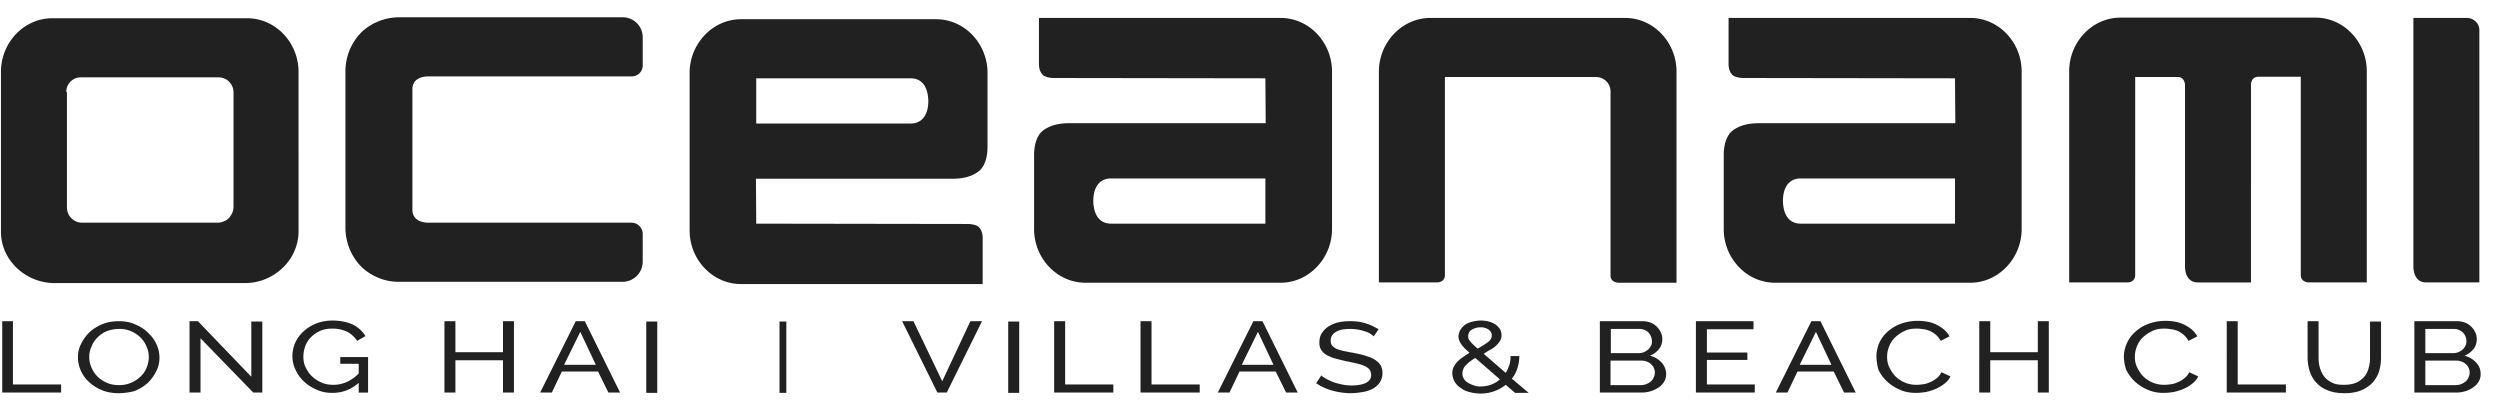 <svg xmlns="http://www.w3.org/2000/svg" width="105" height="17"><path d="M.094 16.487V13.49h.449v2.658h2.024v.339zm4.891.027c-.258 0-.489-.04-.693-.122a1.816 1.816 0 01-.543-.339 1.404 1.404 0 01-.354-.488 1.33 1.33 0 01-.122-.556c0-.204.041-.394.136-.57.082-.176.204-.339.353-.488.15-.136.34-.258.544-.339.203-.082.434-.122.679-.122.258 0 .489.04.693.135.204.082.394.204.543.353.15.149.272.298.353.488.082.177.123.366.123.556 0 .204-.041.394-.136.57a1.737 1.737 0 01-.353.488c-.15.136-.326.245-.544.34a2.657 2.657 0 01-.679.094zm-1.236-1.519c0 .15.027.299.095.448.068.149.149.271.258.38.109.108.244.19.394.257.149.068.326.095.516.095s.367-.04.516-.108c.15-.068.286-.163.394-.271.109-.109.191-.231.245-.38.054-.136.081-.285.081-.421 0-.149-.027-.298-.095-.447a1.16 1.16 0 00-.258-.38 1.313 1.313 0 00-.394-.258 1.181 1.181 0 00-.502-.095 1.53 1.53 0 00-.517.095 1.148 1.148 0 00-.394.271c-.108.109-.19.231-.244.38a.964.964 0 00-.095.434zm4.673-.786v2.278H7.96V13.49h.353l2.242 2.333v-2.32h.462v2.984h-.38zm6.644 1.872c-.327.285-.693.42-1.101.42-.245 0-.462-.04-.666-.135a1.797 1.797 0 01-.529-.339 1.55 1.55 0 01-.354-.489 1.357 1.357 0 01-.136-.569c0-.204.041-.394.123-.584.081-.176.204-.339.353-.474a1.72 1.72 0 01.53-.326c.204-.081.434-.122.679-.122.353 0 .639.068.87.176.231.122.394.285.516.475l-.353.203a1.11 1.11 0 00-.435-.393 1.456 1.456 0 00-.612-.122c-.176 0-.353.027-.502.095a1.25 1.25 0 00-.381.258 1.01 1.01 0 00-.244.38 1.248 1.248 0 00-.082.447c0 .163.028.312.095.448.068.135.15.271.272.38.109.108.245.189.394.257.15.068.313.095.503.095.394 0 .747-.163 1.06-.474v-.407h-.775v-.285h1.168v1.492h-.393zm6.52-2.591v2.997h-.461v-1.356h-1.998v1.356h-.461V13.49h.461v1.302h1.998V13.49zm1.101 2.997l1.494-2.997h.381l1.481 2.997h-.489l-.435-.881h-1.522l-.421.881zm1.685-2.55l-.68 1.384h1.332zm3.233-.433h-.462v2.997h.462zm5.421 0h-.286v2.997h.286zm5.339-.014l1.209 2.523 1.182-2.523h.489l-1.481 2.997h-.394l-1.481-2.997zm4.442.014h-.462v2.997h.462zm1.467 2.983V13.49h.462v2.658h2.025v.339zm3.628 0V13.49h.462v2.658h2.024v.339zm3.247 0l1.494-2.997h.381l1.481 2.997h-.489l-.435-.881h-1.522l-.421.881zm1.685-2.55l-.68 1.384h1.332zm4.863.19a.895.895 0 00-.394-.217 1.614 1.614 0 00-.272-.068 2.31 2.31 0 00-.312-.027c-.285 0-.489.041-.625.136a.392.392 0 00-.204.353c0 .081.014.149.055.203a.47.47 0 00.176.136c.082.04.177.067.299.095.122.027.258.054.421.081.19.041.354.068.503.122.149.041.285.095.394.163.109.068.19.149.245.23a.666.666 0 01.081.34.69.69 0 01-.109.379.826.826 0 01-.271.258 1.292 1.292 0 01-.422.149 3.174 3.174 0 01-.516.054c-.272 0-.543-.04-.788-.108a2.222 2.222 0 01-.679-.312l.217-.326c.055.055.123.095.218.15.081.04.19.095.299.135.108.041.23.068.353.095.122.027.258.041.407.041.258 0 .462-.041.598-.109.15-.081.218-.189.218-.339a.418.418 0 00-.068-.217.505.505 0 00-.204-.149 1.805 1.805 0 00-.326-.108c-.136-.028-.286-.068-.449-.095a15.883 15.883 0 01-.489-.122 1.718 1.718 0 01-.353-.15.652.652 0 01-.217-.217.533.533 0 01-.068-.298c0-.149.027-.271.095-.38a.906.906 0 01.272-.285 1.39 1.39 0 01.407-.176c.163-.041.34-.054.516-.054.245 0 .462.027.666.095.19.054.367.149.53.244zm5.924 2.361l-.381-.326a1.668 1.668 0 01-1.073.366c-.163 0-.326-.027-.462-.067a.925.925 0 01-.367-.177.734.734 0 01-.34-.596c0-.096.014-.19.055-.272a.885.885 0 01.163-.23c.068-.068.149-.136.231-.19.081-.055.176-.122.272-.177-.082-.081-.163-.149-.218-.203-.054-.068-.108-.122-.136-.176a.563.563 0 01-.081-.15.471.471 0 01-.027-.149.61.61 0 01.068-.271.941.941 0 01.19-.217.862.862 0 01.299-.136c.108-.027.244-.054.366-.054.123 0 .245.014.34.041a.877.877 0 01.285.122c.082.054.136.122.191.19.04.081.068.162.068.257a.444.444 0 01-.055.231 1.044 1.044 0 01-.407.38 3.022 3.022 0 00-.286.176l.924.8c.068-.095.109-.217.15-.325.04-.122.054-.244.054-.38h.367c0 .176-.027.353-.082.515a1.317 1.317 0 01-.231.434l.707.597h-.584zm-1.413-.258c.149 0 .298-.027.434-.081.136-.055.258-.122.354-.217l-1.033-.896c-.163.095-.285.19-.394.299a.515.515 0 00-.149.353.454.454 0 00.244.393c.068.04.163.081.245.108a.755.755 0 00.299.041zm-.544-2.102c0 .027 0 .067.014.095.013.027.027.067.068.108.027.041.068.081.122.136.054.054.122.108.19.176.177-.095.313-.19.435-.271.109-.082.163-.177.163-.285 0-.095-.041-.176-.136-.244a.556.556 0 00-.34-.095.703.703 0 00-.38.108.318.318 0 00-.136.272zm8.315 1.586a.632.632 0 01-.082.312.777.777 0 01-.231.244 1.278 1.278 0 01-.747.217h-1.725V13.49H69c.123 0 .245.027.34.067.109.041.19.109.258.177a.773.773 0 01.163.244.642.642 0 01.055.271c0 .15-.041.285-.136.407a.913.913 0 01-.381.285.972.972 0 01.489.285.731.731 0 01.191.488zm-2.324-1.885v1.004h1.155a.637.637 0 00.231-.041.751.751 0 00.177-.109c.054-.04.081-.095.122-.162.041-.068.041-.122.041-.19a.55.55 0 00-.041-.204.485.485 0 00-.272-.271.563.563 0 00-.217-.041h-1.196zm1.848 1.817a.44.44 0 00-.041-.19.37.37 0 00-.122-.162.472.472 0 00-.176-.109.64.64 0 00-.231-.04h-1.291v1.03h1.263a.637.637 0 00.421-.149.367.367 0 00.123-.163.46.46 0 00.054-.217zm4.198.502v.339h-2.473V13.49h2.419v.339H71.69v.976h1.699v.312H71.69v1.031zm.883.339l1.494-2.997h.381l1.481 2.997h-.489l-.435-.881h-1.522l-.421.881zm1.685-2.55l-.68 1.384h1.332zm2.54 1.031c0-.176.041-.353.109-.543.082-.176.19-.339.34-.474.149-.136.326-.258.543-.339.217-.082.462-.136.734-.136.326 0 .597.054.828.176.231.122.408.271.517.475l-.367.19a1.158 1.158 0 00-.19-.244 1.286 1.286 0 00-.245-.163 1.134 1.134 0 00-.285-.082c-.095-.013-.19-.027-.285-.027-.204 0-.381.028-.53.109-.15.068-.286.163-.394.271-.109.109-.19.231-.245.38a1.164 1.164 0 00-.081.42c0 .163.027.312.095.448s.149.271.258.38a1.242 1.242 0 00.897.353c.095 0 .19-.014.298-.028.095-.013.191-.054.286-.095.095-.04.176-.095.258-.162a.68.68 0 00.19-.244l.38.176a.84.84 0 01-.244.298 1.513 1.513 0 01-.353.217 2.135 2.135 0 01-.421.136 2.38 2.38 0 01-.435.041c-.245 0-.476-.041-.679-.136a1.87 1.87 0 01-.544-.353 1.717 1.717 0 01-.353-.488 2.479 2.479 0 01-.082-.556zm7.241-1.478v2.997h-.462v-1.356h-1.997v1.356h-.462V13.49h.462v1.302h1.997V13.49zm3.152 1.478a1.445 1.445 0 01.462-1.017 1.67 1.67 0 01.544-.339c.217-.082.461-.136.733-.136.326 0 .598.054.829.176.231.122.408.271.516.475l-.367.19a1.158 1.158 0 00-.19-.244 1.28 1.28 0 00-.244-.163.995.995 0 00-.286-.082c-.095-.013-.19-.027-.285-.027-.204 0-.38.028-.53.109a1.38 1.38 0 00-.394.271c-.108.109-.19.231-.244.38a1.144 1.144 0 00-.082.42c0 .163.027.312.095.448s.15.271.258.38a1.249 1.249 0 00.897.353c.095 0 .19-.014.299-.028.095-.013.19-.054.285-.095.095-.04.177-.095.258-.162a.671.671 0 00.191-.244l.38.176a.843.843 0 01-.245.298 1.493 1.493 0 01-.353.217 2.135 2.135 0 01-.421.136 2.364 2.364 0 01-.435.041 1.6 1.6 0 01-.679-.136 1.851 1.851 0 01-.543-.353 1.721 1.721 0 01-.354-.488 1.918 1.918 0 01-.095-.556zm4.321 1.519V13.49h.461v2.658h2.025v.339zm4.918-.325c.203 0 .38-.027.53-.095a.937.937 0 00.339-.258.903.903 0 00.176-.366 1.45 1.45 0 00.055-.421v-1.519h.462v1.519c0 .204-.028.394-.082.57a1.279 1.279 0 01-.271.475 1.336 1.336 0 01-.476.325c-.19.082-.434.122-.707.122-.284 0-.529-.04-.733-.135a1.132 1.132 0 01-.476-.339 1.264 1.264 0 01-.258-.475 1.908 1.908 0 01-.081-.556V13.49h.461v1.519c0 .149.015.298.055.434.041.136.095.258.177.366.082.109.19.19.326.258.122.068.285.095.503.095zm5.746-.448a.631.631 0 01-.081.312.78.78 0 01-.232.244 1.114 1.114 0 01-.339.163 1.278 1.278 0 01-.407.054h-1.725V13.49h1.806c.122 0 .244.027.34.067.109.041.19.109.258.177a.79.79 0 01.163.244.64.64 0 01.054.271c0 .15-.041.285-.135.407a.92.92 0 01-.381.285.976.976 0 01.489.285c.136.149.19.298.19.488zm-2.323-1.885v1.004h1.155a.637.637 0 00.231-.041c.068-.027.122-.068.176-.109.055-.04.082-.095.123-.162a.452.452 0 00.041-.19.57.57 0 00-.041-.204.5.5 0 00-.109-.163.71.71 0 00-.163-.108.567.567 0 00-.217-.041h-1.196zm1.861 1.817a.427.427 0 00-.041-.19.355.355 0 00-.122-.162.468.468 0 00-.177-.109.633.633 0 00-.231-.04h-1.29v1.03h1.264a.64.64 0 00.421-.149.373.373 0 00.122-.163.46.46 0 00.054-.217zM31.749 7.508h8.205c.326 0 .788-.027 1.169-.326.353-.298.353-.909.353-.99v-3.16c-.014-1.208-.965-2.225-2.16-2.225h-8.192c-1.196 0-2.147 1.031-2.16 2.225v6.673c.013 1.207.964 2.225 2.16 2.225h10.148V9.976c0-.027 0-.325-.204-.474-.163-.095-.407-.095-.407-.095l-8.899-.014zm.013-4.219h6.481c.516 0 .733.407.747.95 0 .542-.231.949-.747.949h-6.481zM53.16 5.174h-8.206c-.326 0-.788.028-1.169.326-.353.298-.353.909-.353.99v3.161c.014 1.207.965 2.224 2.16 2.224h8.192c1.196 0 2.147-1.031 2.161-2.224V2.977C55.931 1.77 54.98.753 53.784.753H43.636v1.953c0 .027 0 .325.204.475.163.095.407.095.407.095l8.899.013zm-.014 4.219h-6.48c-.517 0-.734-.407-.748-.95 0-.542.231-.949.748-.949h6.48zm28.978-4.219h-8.206c-.326 0-.788.028-1.168.326-.353.298-.353.909-.353.99v3.161c.013 1.207.964 2.224 2.16 2.224h8.192c1.196 0 2.147-1.031 2.16-2.224V2.977c-.013-1.207-.964-2.224-2.16-2.224H72.6v1.953c0 .027 0 .325.204.475.163.095.408.095.408.095l8.898.013zm-.014 4.219h-6.48c-.516 0-.734-.407-.747-.95 0-.542.231-.949.747-.949h6.48zm9.66-1.6v3.391c0 .109.013.678.543.678h2.228V3.547c0-.013 0-.325.326-.325h1.766v8.315c-.013.312.313.325.326.325h2.446V2.964C99.391 1.757 98.441.74 97.245.74h-8.179c-1.195 0-2.146 1.017-2.16 2.224v8.898h2.446c.013 0 .326 0 .326-.312V3.235h1.766c.312-.013.326.312.326.326V5.08zM.04 7.806v1.953c.013 1.167 1.019 2.103 2.201 2.13h8.097c1.182-.027 2.173-.963 2.201-2.13V2.991c-.014-1.207-.965-2.225-2.161-2.225H2.2C1.004.766.053 1.784.04 2.991V5.31zm2.744-3.947c0-.339.272-.61.611-.61h5.788a.63.63 0 01.625.624v4.815a.657.657 0 01-.136.393.513.513 0 01-.245.204.624.624 0 01-.271.067H3.45a.637.637 0 01-.639-.637V3.859zM103.603.753h-2.241v10.43c0 .109.013.679.543.679h2.228V1.282c.014-.285-.231-.529-.53-.529zm-33.19 2.224C70.4 1.77 69.449.753 68.253.753h-8.178c-1.182 0-2.147 1.017-2.161 2.224v8.885h2.446c.013 0 .326 0 .326-.312V3.235h6.344c.34 0 .612.271.612.61v7.705c-.014.312.312.325.326.325h2.445V3.004zm-43.419 8.03V9.814a.476.476 0 00-.462-.461H18c-.109 0-.679-.014-.679-.543V3.751c0-.529.557-.543.679-.543h8.532a.458.458 0 00.462-.461V1.553a.838.838 0 00-.816-.827h-9.455a2.323 2.323 0 00-1.495.583 2.333 2.333 0 00-.72 1.641v6.66c.014.638.286 1.235.72 1.642.394.352.924.583 1.495.583h9.455a.848.848 0 00.816-.828z" fill="#212121"/></svg>